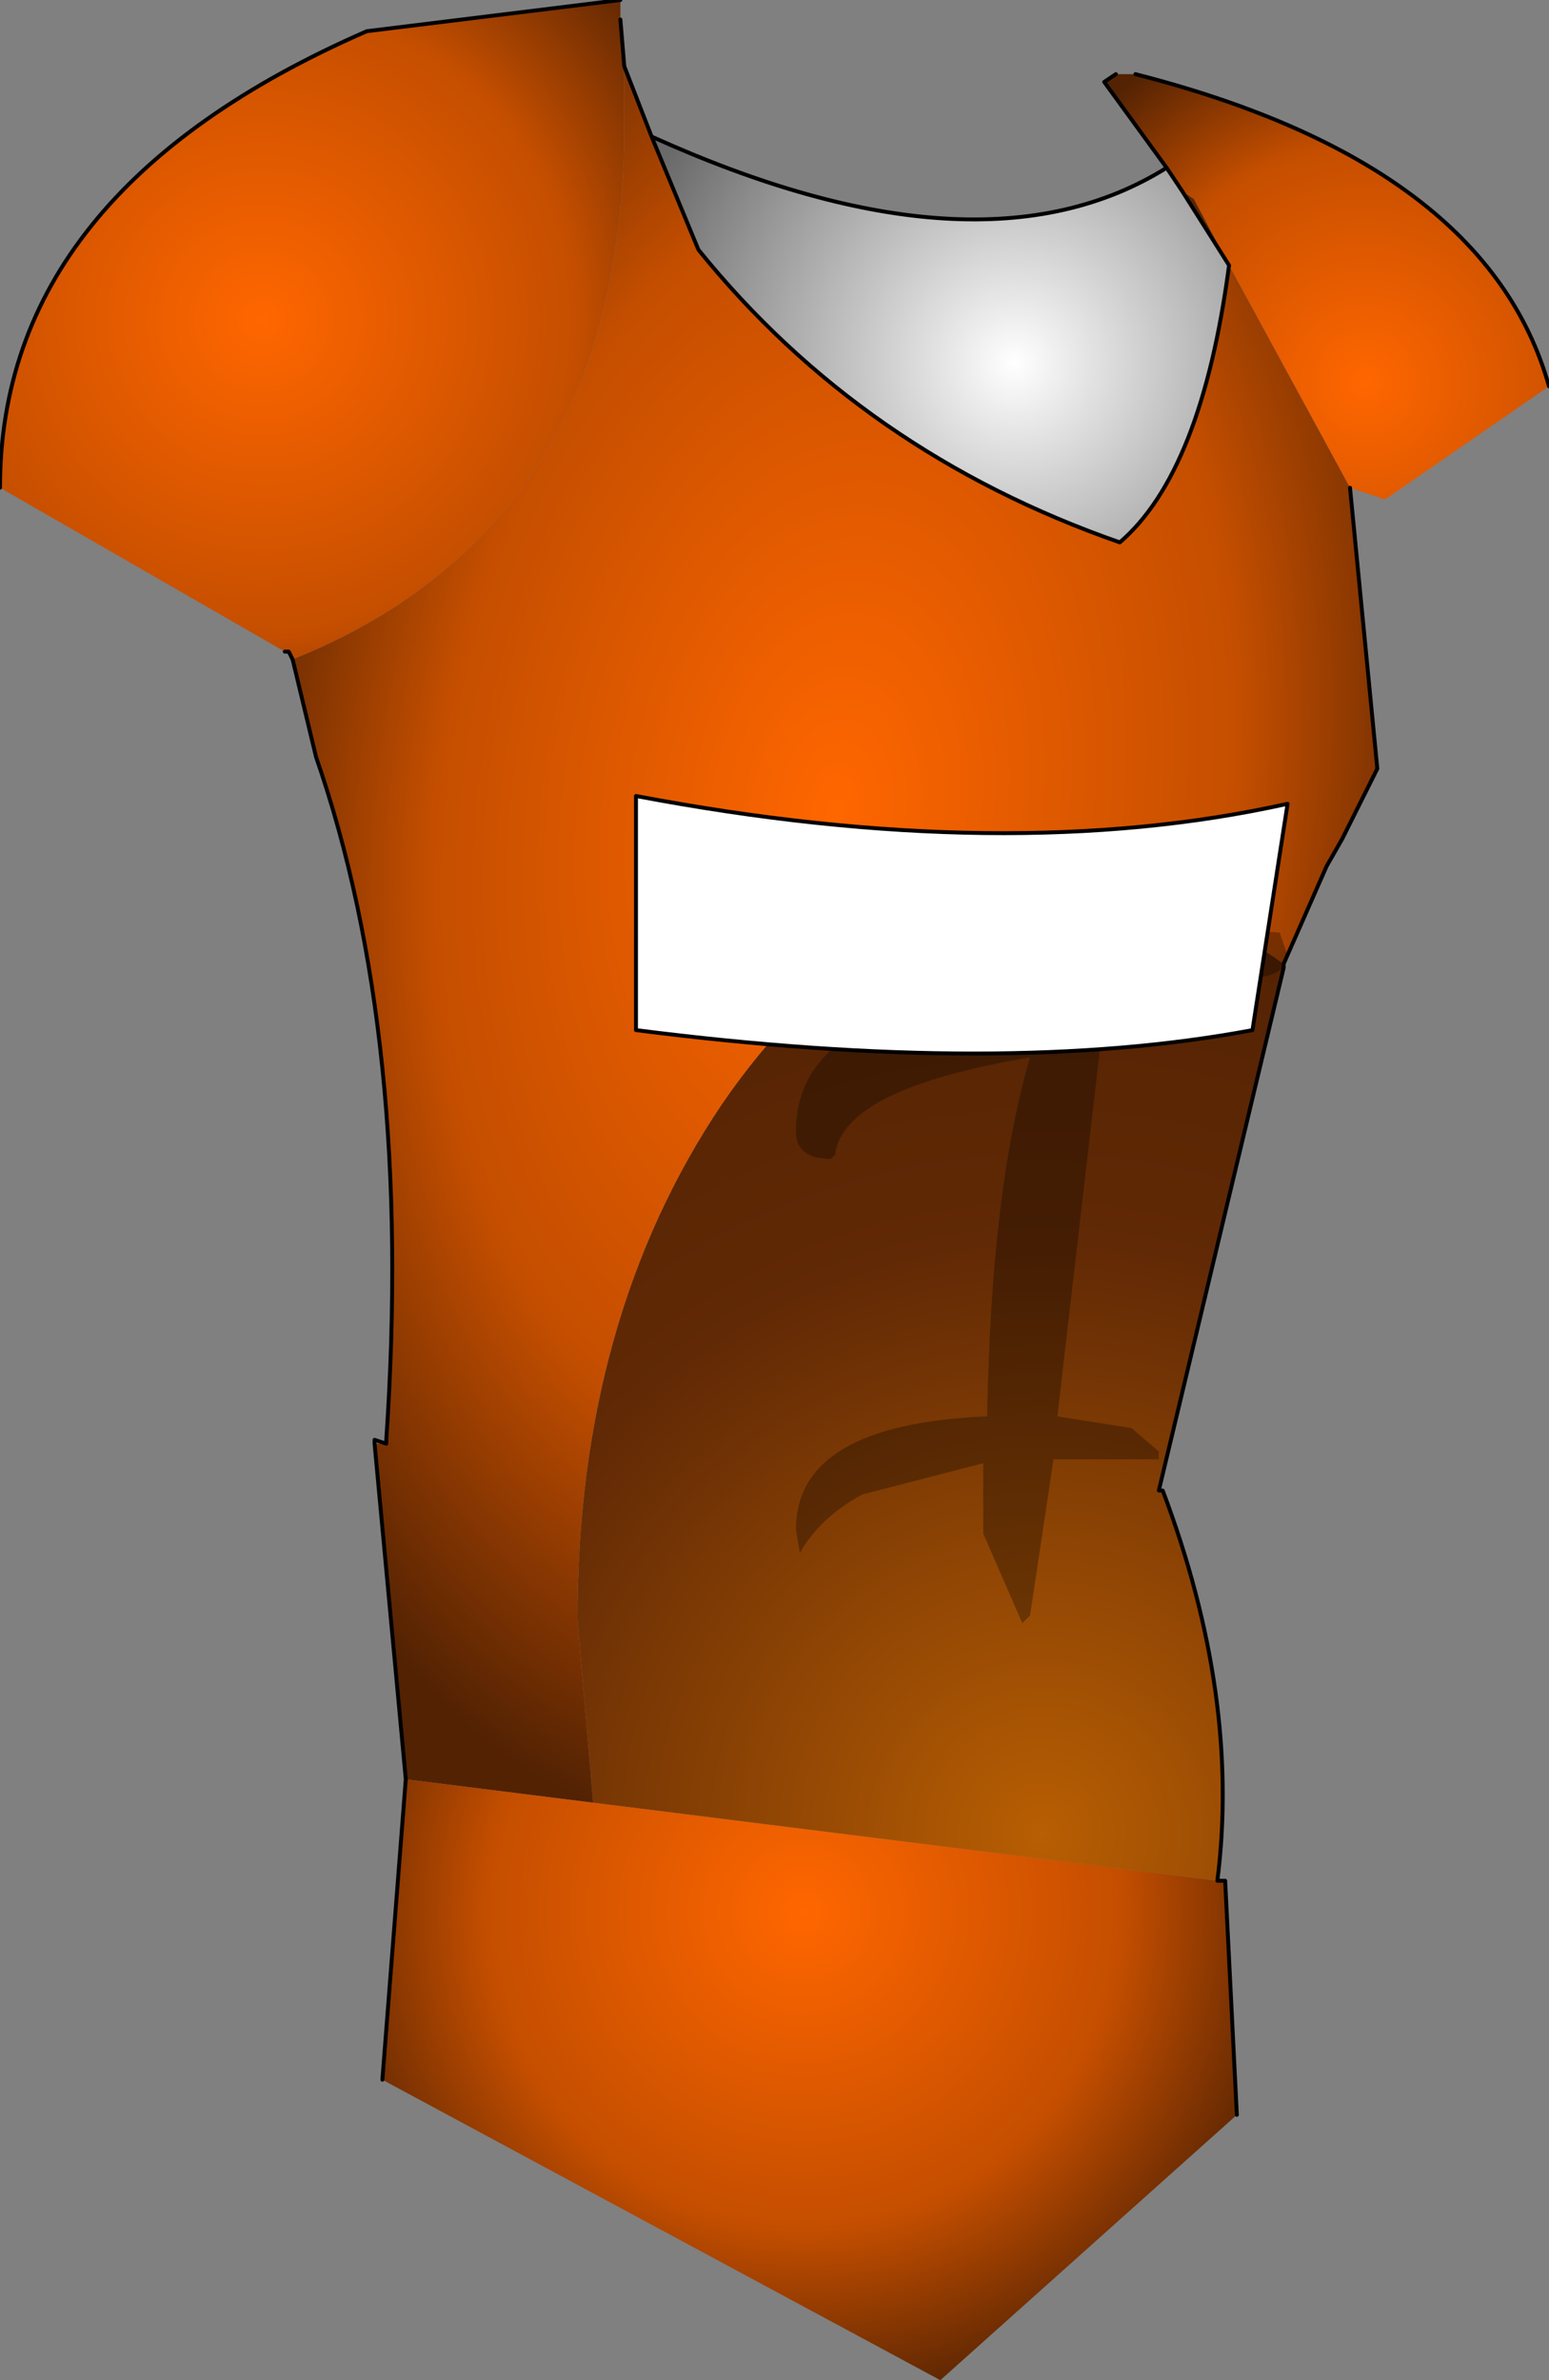 <?xml version="1.0" encoding="UTF-8" standalone="no"?>
<svg xmlns:ffdec="https://www.free-decompiler.com/flash" xmlns:xlink="http://www.w3.org/1999/xlink" ffdec:objectType="shape" height="61.0px" width="39.7px" xmlns="http://www.w3.org/2000/svg">
  <rect width="100%" height="100%" fill="#808080" stroke="none"/>
  <g transform="matrix(2.0, 0.0, 0.0, 2.0, 19.8, 28.1)">
    <path d="M5.25 -11.6 L5.4 -11.5 5.85 -10.65 5.25 -11.6" fill="url(#gradient0)" fill-rule="evenodd" stroke="none"/>
    <path d="M6.55 -1.7 L6.55 -1.65 4.95 5.05 5.0 5.05 Q6.0 7.7 5.7 10.05 L-2.3 9.05 -2.5 6.7 Q-2.5 2.85 -0.65 0.1 1.2 -2.6 3.8 -2.6 L4.65 -2.5 Q5.65 -2.35 6.55 -1.7" fill="url(#gradient1)" fill-rule="evenodd" stroke="none"/>
    <path d="M5.05 -11.9 L4.25 -13.0 4.4 -13.1 4.65 -13.1 Q9.15 -11.95 9.95 -9.1 L7.85 -7.65 7.4 -7.8 5.85 -10.65 5.4 -11.5 5.25 -11.6 5.05 -11.9" fill="url(#gradient2)" fill-rule="evenodd" stroke="none"/>
    <path d="M-6.15 -5.6 L-6.2 -5.7 -6.25 -5.7 -9.9 -7.8 Q-9.9 -11.6 -5.2 -13.65 L-1.95 -14.05 -1.95 -13.8 -1.9 -13.2 -1.9 -12.65 -1.9 -12.15 Q-1.95 -10.55 -2.4 -9.3 -3.4 -6.7 -6.15 -5.6" fill="url(#gradient3)" fill-rule="evenodd" stroke="none"/>
    <path d="M7.4 -7.8 L7.75 -4.2 7.3 -3.3 7.1 -2.95 6.55 -1.7 Q5.65 -2.35 4.65 -2.5 L3.8 -2.6 Q1.2 -2.6 -0.65 0.1 -2.5 2.85 -2.5 6.7 L-2.3 9.05 -4.7 8.75 -5.1 4.45 -4.95 4.45 -4.95 4.4 Q-4.6 -0.75 -5.85 -4.35 L-6.15 -5.6 Q-3.4 -6.7 -2.4 -9.3 -1.95 -10.55 -1.9 -12.15 L-1.9 -12.65 -1.9 -13.2 -1.55 -12.3 -0.95 -10.85 Q1.15 -8.25 4.45 -7.1 5.5 -8.0 5.85 -10.65 L7.4 -7.8" fill="url(#gradient4)" fill-rule="evenodd" stroke="none"/>
    <path d="M5.7 10.05 L5.8 10.05 5.95 13.05 2.15 16.45 -5.0 12.6 -4.7 8.75 -2.3 9.05 5.7 10.05" fill="url(#gradient5)" fill-rule="evenodd" stroke="none"/>
    <path d="M-1.55 -12.3 Q2.65 -10.4 5.05 -11.9 L5.25 -11.6 5.85 -10.65 Q5.5 -8.0 4.45 -7.1 1.15 -8.25 -0.95 -10.85 L-1.55 -12.3" fill="url(#gradient6)" fill-rule="evenodd" stroke="none"/>
    <path d="M5.05 -11.9 L4.25 -13.0 4.4 -13.1 M4.65 -13.1 Q9.15 -11.95 9.95 -9.1 M7.4 -7.8 L7.75 -4.2 7.3 -3.3 7.1 -2.95 6.55 -1.7 6.55 -1.65 4.95 5.05 5.0 5.05 Q6.0 7.7 5.7 10.05 L5.8 10.05 5.95 13.05 M-5.0 12.6 L-4.7 8.75 -5.1 4.45 -5.1 4.4 -4.95 4.45 -4.95 4.4 Q-4.6 -0.75 -5.85 -4.35 L-6.15 -5.6 -6.2 -5.7 -6.25 -5.7 M-9.9 -7.8 Q-9.9 -11.6 -5.2 -13.65 L-1.95 -14.05 M-1.95 -13.8 L-1.9 -13.2 -1.55 -12.3 Q2.65 -10.4 5.05 -11.9 L5.25 -11.6 5.85 -10.65 Q5.5 -8.0 4.45 -7.1 1.15 -8.25 -0.95 -10.85 L-1.55 -12.3" fill="none" stroke="#000000" stroke-linecap="round" stroke-linejoin="round" stroke-width="0.05"/>
    <path d="M4.0 -2.95 L4.7 -2.95 4.65 -2.8 5.1 -2.5 Q5.65 -2.15 6.5 -2.1 L6.6 -1.8 Q6.6 -1.5 5.9 -1.5 L4.35 -2.2 4.25 -2.0 4.25 -1.95 4.25 -1.3 5.0 -0.75 4.2 -0.65 3.65 4.1 4.6 4.25 4.95 4.55 4.95 4.65 3.6 4.65 3.3 6.65 3.2 6.75 2.7 5.6 2.7 4.7 1.15 5.1 Q0.6 5.4 0.35 5.85 L0.3 5.55 Q0.3 4.2 2.75 4.1 2.8 1.2 3.3 -0.5 0.9 -0.1 0.8 0.75 L0.75 0.8 Q0.3 0.8 0.3 0.45 0.3 -1.25 3.55 -1.35 L4.0 -2.15 3.9 -2.3 4.0 -2.95" fill="#000000" fill-opacity="0.302" fill-rule="evenodd" stroke="none"/>
    <path d="M6.15 -0.85 Q2.95 -0.25 -1.75 -0.85 L-1.75 -3.85 Q3.0 -2.95 6.6 -3.75 L6.15 -0.85" fill="#ffffff" fill-rule="evenodd" stroke="none"/>
    <path d="M6.15 -0.85 Q2.95 -0.25 -1.75 -0.85 L-1.75 -3.85 Q3.0 -2.95 6.6 -3.75 L6.15 -0.85 Z" fill="none" stroke="#000000" stroke-linecap="round" stroke-linejoin="round" stroke-width="0.05"/>
  </g>
  <defs>
    <radialGradient cx="0" cy="0" gradientTransform="matrix(0.01, 0.001, -0.002, 0.016, 0.8, -3.65)" gradientUnits="userSpaceOnUse" id="gradient0" r="819.2" spreadMethod="pad">
      <stop offset="0.0" stop-color="#b85e03"/>
      <stop offset="0.62" stop-color="#612905"/>
      <stop offset="1.0" stop-color="#522203"/>
    </radialGradient>
    <radialGradient cx="0" cy="0" gradientTransform="matrix(0.015, 0.0, 0.0, 0.015, 3.45, 9.45)" gradientUnits="userSpaceOnUse" id="gradient1" r="819.2" spreadMethod="pad">
      <stop offset="0.0" stop-color="#b85e03"/>
      <stop offset="0.62" stop-color="#612905"/>
      <stop offset="1.0" stop-color="#522203"/>
    </radialGradient>
    <radialGradient cx="0" cy="0" gradientTransform="matrix(0.006, 0.0, 0.0, 0.006, 7.6, -9.15)" gradientUnits="userSpaceOnUse" id="gradient2" r="819.2" spreadMethod="pad">
      <stop offset="0.0" stop-color="#ff6600"/>
      <stop offset="0.62" stop-color="#c44e00"/>
      <stop offset="1.0" stop-color="#522203"/>
    </radialGradient>
    <radialGradient cx="0" cy="0" gradientTransform="matrix(0.008, 0.0, 0.0, 0.008, -6.55, -9.95)" gradientUnits="userSpaceOnUse" id="gradient3" r="819.2" spreadMethod="pad">
      <stop offset="0.0" stop-color="#ff6600"/>
      <stop offset="0.62" stop-color="#c44e00"/>
      <stop offset="1.0" stop-color="#522203"/>
    </radialGradient>
    <radialGradient cx="0" cy="0" gradientTransform="matrix(0.01, 0.001, -0.002, 0.016, 0.8, -3.65)" gradientUnits="userSpaceOnUse" id="gradient4" r="819.2" spreadMethod="pad">
      <stop offset="0.0" stop-color="#ff6600"/>
      <stop offset="0.62" stop-color="#c44e00"/>
      <stop offset="1.0" stop-color="#522203"/>
    </radialGradient>
    <radialGradient cx="0" cy="0" gradientTransform="matrix(0.008, 0.0, 0.0, 0.008, 0.4, 10.45)" gradientUnits="userSpaceOnUse" id="gradient5" r="819.2" spreadMethod="pad">
      <stop offset="0.0" stop-color="#ff6600"/>
      <stop offset="0.62" stop-color="#c44e00"/>
      <stop offset="1.0" stop-color="#522203"/>
    </radialGradient>
    <radialGradient cx="0" cy="0" gradientTransform="matrix(0.007, 0.0, 0.0, 0.007, 3.1, -9.4)" gradientUnits="userSpaceOnUse" id="gradient6" r="819.2" spreadMethod="pad">
      <stop offset="0.0" stop-color="#ffffff"/>
      <stop offset="0.902" stop-color="#6a6a6a"/>
    </radialGradient>
  </defs>
</svg>
